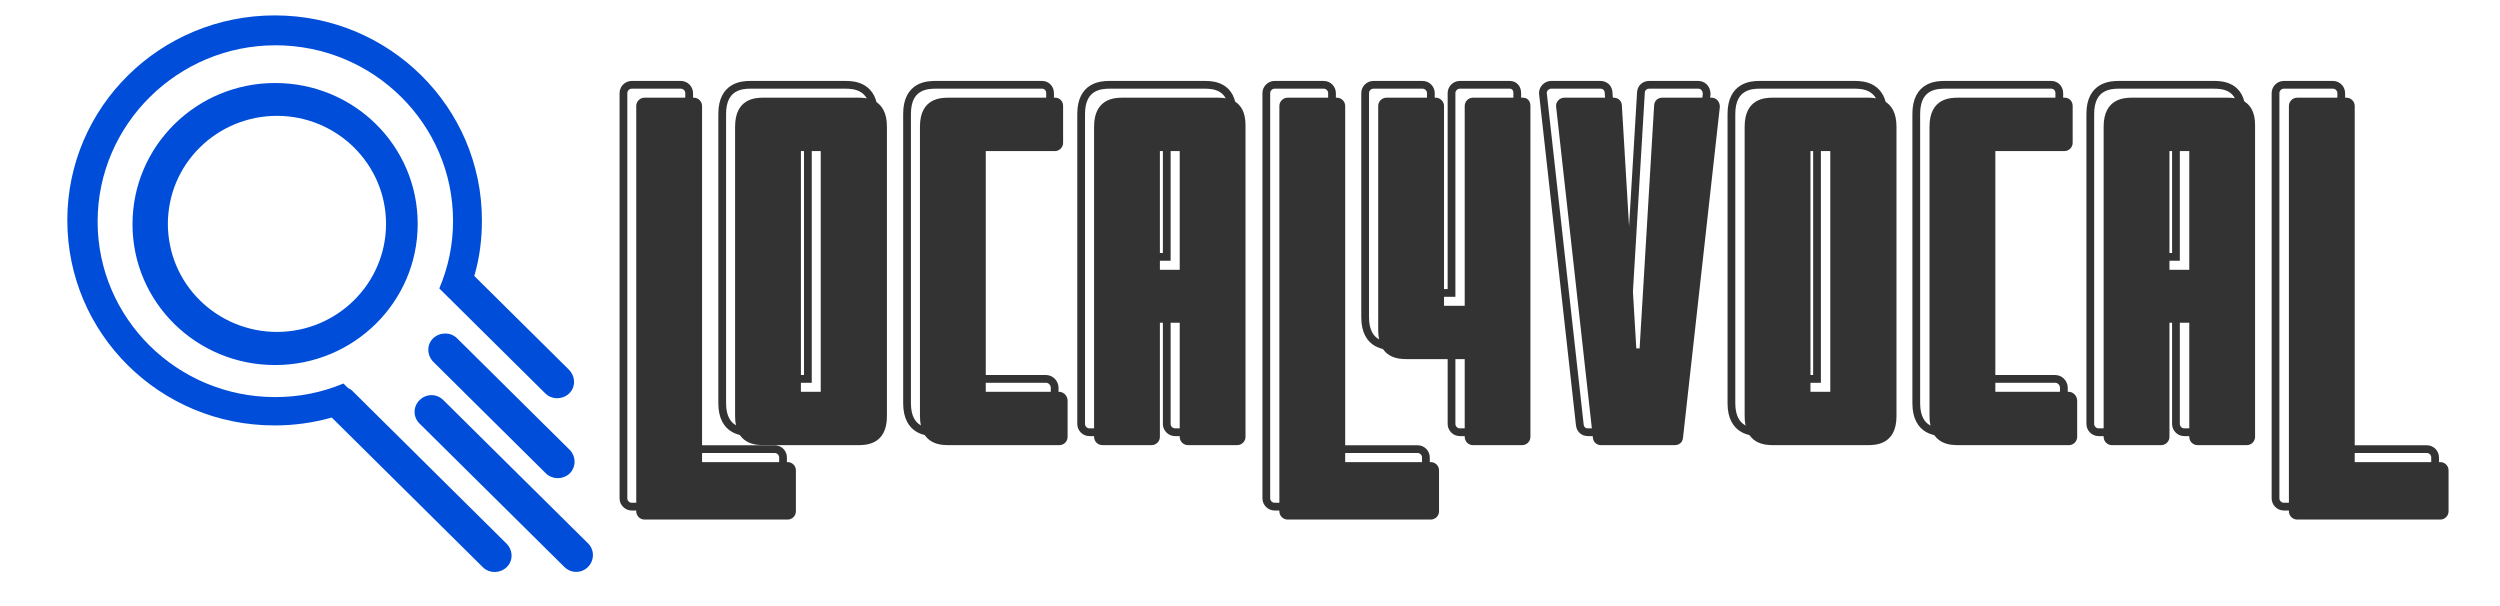 <?xml version="1.0" encoding="UTF-8"?>
<svg xmlns="http://www.w3.org/2000/svg" xmlns:xlink="http://www.w3.org/1999/xlink" width="123.75pt" height="30pt" viewBox="0 0 123.75 30" version="1.2">
<defs>
<g>
<symbol overflow="visible" id="glyph0-0">
<path style="stroke:none;" d="M 3.871 -16.789 C 3.871 -17.012 3.684 -17.199 3.461 -17.199 L 1.023 -17.199 C 0.797 -17.199 0.613 -17.012 0.613 -16.789 L 0.613 3.277 C 0.613 3.5 0.797 3.684 1.023 3.684 L 8.109 3.684 C 8.332 3.684 8.516 3.5 8.516 3.277 L 8.516 1.25 C 8.516 1.023 8.332 0.84 8.109 0.84 L 3.871 0.84 Z M 3.871 -16.789 "/>
</symbol>
<symbol overflow="visible" id="glyph0-1">
<path style="stroke:none;" d="M 0.613 -1.434 C 0.613 -0.02 1.66 0 2.027 0 L 6.715 0 C 7.082 0 8.129 -0.02 8.129 -1.434 L 8.129 -15.766 C 8.129 -17.176 7.082 -17.199 6.715 -17.199 L 2.008 -17.199 C 1.617 -17.199 0.613 -17.156 0.613 -15.766 Z M 4.852 -2.641 L 3.871 -2.641 L 3.871 -14.555 L 4.852 -14.555 Z M 4.852 -2.641 "/>
</symbol>
<symbol overflow="visible" id="glyph0-2">
<path style="stroke:none;" d="M 0.613 -1.434 C 0.613 0 1.68 0 2.047 0 L 7.516 0 C 7.738 0 7.922 -0.184 7.922 -0.41 L 7.922 -2.23 C 7.902 -2.457 7.719 -2.641 7.492 -2.641 L 3.871 -2.641 L 3.871 -14.555 L 7.289 -14.555 C 7.516 -14.555 7.699 -14.742 7.699 -14.965 L 7.699 -16.789 C 7.699 -17.035 7.516 -17.199 7.309 -17.199 L 2.047 -17.199 C 1.68 -17.199 0.613 -17.199 0.613 -15.766 Z M 0.613 -1.434 "/>
</symbol>
<symbol overflow="visible" id="glyph0-3">
<path style="stroke:none;" d="M 2.027 -17.199 C 1.66 -17.199 0.613 -17.176 0.613 -15.766 L 0.613 -0.41 C 0.613 -0.184 0.797 0 1.023 0 L 3.461 0 C 3.684 0 3.871 -0.184 3.871 -0.41 L 3.871 -6.059 L 4.852 -6.059 L 4.852 -0.41 C 4.852 -0.184 5.035 0 5.262 0 L 7.699 0 C 7.922 0 8.109 -0.184 8.109 -0.41 L 8.109 -15.848 C 8.109 -17.176 7.105 -17.199 6.734 -17.199 Z M 3.871 -14.555 L 4.852 -14.555 L 4.852 -8.68 L 3.871 -8.68 Z M 3.871 -14.555 "/>
</symbol>
<symbol overflow="visible" id="glyph0-4">
<path style="stroke:none;" d="M 0.613 -5.691 C 0.613 -4.258 1.68 -4.258 2.047 -4.258 L 4.895 -4.258 L 4.895 -0.41 C 4.895 -0.184 5.078 0 5.301 0 L 7.738 0 C 7.965 0 8.148 -0.184 8.148 -0.41 L 8.148 -16.789 C 8.148 -17.055 7.984 -17.199 7.781 -17.199 L 5.301 -17.199 C 5.078 -17.199 4.895 -17.012 4.895 -16.789 L 4.895 -6.898 L 3.871 -6.898 L 3.871 -16.789 C 3.871 -17.012 3.684 -17.199 3.461 -17.199 L 1.023 -17.199 C 0.797 -17.199 0.613 -17.012 0.613 -16.789 Z M 0.613 -5.691 "/>
</symbol>
<symbol overflow="visible" id="glyph0-5">
<path style="stroke:none;" d="M 0.613 -17.199 C 0.391 -17.199 0.203 -17.012 0.203 -16.789 L 2.027 -0.367 C 2.047 -0.145 2.211 0 2.438 0 L 6.082 0 C 6.305 0 6.469 -0.145 6.488 -0.367 L 8.312 -16.746 C 8.312 -17.012 8.129 -17.199 7.902 -17.199 L 5.465 -17.199 C 5.242 -17.199 5.078 -17.055 5.059 -16.828 L 4.34 -4.789 L 4.176 -4.789 L 3.461 -16.828 C 3.441 -17.055 3.277 -17.199 3.051 -17.199 Z M 0.613 -17.199 "/>
</symbol>
</g>
<clipPath id="clip1">
  <path d="M 3.285 0.762 L 29.465 0.762 L 29.465 28.398 L 3.285 28.398 Z M 3.285 0.762 "/>
</clipPath>
<clipPath id="clip2">
  <path d="M 113 4 L 121.633 4 L 121.633 26 L 113 26 Z M 113 4 "/>
</clipPath>
<clipPath id="clip3">
  <path d="M 28 2 L 121.633 2 L 121.633 28 L 28 28 Z M 28 2 "/>
</clipPath>
</defs>
<g id="surface1">
<g clip-path="url(#clip1)" clip-rule="nonzero">
<path style=" stroke:none;fill-rule:evenodd;fill:rgb(0%,30.199%,85.489%);fill-opacity:1;" d="M 22.621 16.742 C 22.305 16.43 21.777 16.43 21.445 16.742 C 21.113 17.059 21.129 17.578 21.445 17.906 L 27.023 23.434 C 27.344 23.746 27.871 23.746 28.203 23.434 C 28.52 23.117 28.52 22.598 28.203 22.27 Z M 13.617 4.109 C 9.727 4.109 6.559 7.227 6.559 11.098 C 6.559 14.965 9.723 18.07 13.617 18.07 C 17.512 18.07 20.676 14.949 20.676 11.082 C 20.676 7.215 17.523 4.109 13.617 4.109 Z M 13.707 16.43 C 13.355 16.43 13.004 16.395 12.656 16.328 C 12.309 16.258 11.969 16.156 11.641 16.023 C 11.312 15.887 11.004 15.723 10.707 15.527 C 10.414 15.332 10.141 15.113 9.891 14.863 C 9.641 14.617 9.414 14.344 9.219 14.055 C 9.02 13.762 8.855 13.453 8.719 13.129 C 8.582 12.805 8.48 12.469 8.414 12.125 C 8.344 11.781 8.309 11.434 8.309 11.082 C 8.309 10.73 8.344 10.383 8.414 10.039 C 8.48 9.695 8.582 9.359 8.719 9.035 C 8.855 8.711 9.02 8.402 9.219 8.109 C 9.414 7.82 9.641 7.547 9.891 7.301 C 10.141 7.051 10.414 6.832 10.707 6.637 C 11.004 6.441 11.312 6.277 11.641 6.141 C 11.969 6.008 12.309 5.906 12.656 5.836 C 13.004 5.77 13.355 5.734 13.707 5.734 C 16.68 5.734 19.109 8.125 19.109 11.082 C 19.109 14.039 16.68 16.43 13.707 16.43 Z M 29.109 26.898 L 21.945 19.805 C 21.617 19.477 21.102 19.477 20.77 19.805 C 20.438 20.133 20.438 20.641 20.77 20.969 L 27.934 28.062 C 28.266 28.391 28.781 28.391 29.109 28.062 C 29.43 27.734 29.43 27.211 29.109 26.898 Z M 17.453 19.355 C 17.387 19.293 17.312 19.242 17.227 19.207 L 17 18.984 C 15.922 19.434 14.793 19.656 13.621 19.656 C 8.766 19.656 4.832 15.758 4.832 10.965 C 4.832 6.172 8.785 2.242 13.637 2.242 C 18.488 2.242 22.426 6.141 22.426 10.934 C 22.426 12.094 22.199 13.207 21.746 14.277 L 26.996 19.477 C 27.312 19.789 27.84 19.789 28.172 19.477 C 28.504 19.16 28.488 18.641 28.172 18.309 L 23.477 13.66 C 23.738 12.781 23.855 11.855 23.855 10.914 C 23.859 5.305 19.273 0.762 13.602 0.762 C 7.934 0.762 3.332 5.289 3.332 10.902 C 3.332 16.52 7.918 21.059 13.586 21.059 C 14.551 21.059 15.496 20.93 16.422 20.668 L 23.902 28.078 C 24.219 28.391 24.746 28.391 25.078 28.078 C 25.41 27.762 25.398 27.242 25.078 26.914 L 17.449 19.355 Z M 17.453 19.355 "/>
</g>
<g style="fill:rgb(20%,20%,20%);fill-opacity:1;">
  <use xlink:href="#glyph0-0" x="30.881" y="22.034"/>
</g>
<g style="fill:rgb(20%,20%,20%);fill-opacity:1;">
  <use xlink:href="#glyph0-1" x="35.774" y="22.034"/>
</g>
<g style="fill:rgb(20%,20%,20%);fill-opacity:1;">
  <use xlink:href="#glyph0-2" x="44.925" y="22.034"/>
</g>
<g style="fill:rgb(20%,20%,20%);fill-opacity:1;">
  <use xlink:href="#glyph0-3" x="53.544" y="22.034"/>
</g>
<g style="fill:rgb(20%,20%,20%);fill-opacity:1;">
  <use xlink:href="#glyph0-0" x="62.716" y="22.034"/>
</g>
<g style="fill:rgb(20%,20%,20%);fill-opacity:1;">
  <use xlink:href="#glyph0-4" x="67.608" y="22.034"/>
</g>
<g style="fill:rgb(20%,20%,20%);fill-opacity:1;">
  <use xlink:href="#glyph0-5" x="76.821" y="22.034"/>
</g>
<g style="fill:rgb(20%,20%,20%);fill-opacity:1;">
  <use xlink:href="#glyph0-1" x="85.747" y="22.034"/>
</g>
<g style="fill:rgb(20%,20%,20%);fill-opacity:1;">
  <use xlink:href="#glyph0-2" x="94.898" y="22.034"/>
</g>
<g style="fill:rgb(20%,20%,20%);fill-opacity:1;">
  <use xlink:href="#glyph0-3" x="103.517" y="22.034"/>
</g>
<g clip-path="url(#clip2)" clip-rule="nonzero">
<g style="fill:rgb(20%,20%,20%);fill-opacity:1;">
  <use xlink:href="#glyph0-0" x="112.688" y="22.034"/>
</g>
</g>
<g clip-path="url(#clip3)" clip-rule="nonzero">
<path style="fill:none;stroke-width:0.475;stroke-linecap:butt;stroke-linejoin:miter;stroke:rgb(20%,20%,20%);stroke-opacity:1;stroke-miterlimit:4;" d="M 14.896 2.226 C 14.896 1.95 14.669 1.718 14.389 1.718 L 11.378 1.718 C 11.098 1.718 10.871 1.95 10.871 2.226 L 10.871 27.052 C 10.871 27.328 11.098 27.56 11.378 27.56 L 20.14 27.56 C 20.42 27.56 20.648 27.328 20.648 27.052 L 20.648 24.544 C 20.648 24.269 20.42 24.037 20.14 24.037 L 14.896 24.037 Z M 16.921 21.224 C 16.921 22.973 18.217 23.002 18.676 23.002 L 24.47 23.002 C 24.925 23.002 26.22 22.973 26.22 21.224 L 26.22 3.497 C 26.22 1.747 24.925 1.718 24.47 1.718 L 18.642 1.718 C 18.168 1.718 16.921 1.776 16.921 3.497 Z M 22.17 19.735 L 20.947 19.735 L 20.947 4.99 L 22.17 4.99 Z M 28.245 21.224 C 28.245 23.002 29.564 23.002 30.018 23.002 L 36.78 23.002 C 37.06 23.002 37.287 22.77 37.287 22.495 L 37.287 20.243 C 37.263 19.958 37.031 19.735 36.756 19.735 L 32.271 19.735 L 32.271 4.99 L 36.499 4.99 C 36.78 4.99 37.007 4.763 37.007 4.483 L 37.007 2.226 C 37.007 1.926 36.78 1.718 36.524 1.718 L 30.018 1.718 C 29.564 1.718 28.245 1.718 28.245 3.497 Z M 40.66 1.718 C 40.201 1.718 38.911 1.747 38.911 3.497 L 38.911 22.495 C 38.911 22.77 39.138 23.002 39.414 23.002 L 42.429 23.002 C 42.705 23.002 42.937 22.77 42.937 22.495 L 42.937 15.507 L 44.155 15.507 L 44.155 22.495 C 44.155 22.77 44.382 23.002 44.662 23.002 L 47.673 23.002 C 47.948 23.002 48.18 22.77 48.18 22.495 L 48.18 3.395 C 48.18 1.747 46.934 1.718 46.484 1.718 Z M 42.937 4.99 L 44.155 4.99 L 44.155 12.259 L 42.937 12.259 Z M 54.279 2.226 C 54.279 1.95 54.052 1.718 53.777 1.718 L 50.761 1.718 C 50.486 1.718 50.254 1.95 50.254 2.226 L 50.254 27.052 C 50.254 27.328 50.486 27.56 50.761 27.56 L 59.528 27.56 C 59.803 27.56 60.031 27.328 60.031 27.052 L 60.031 24.544 C 60.031 24.269 59.803 24.037 59.528 24.037 L 54.279 24.037 Z M 56.309 15.956 C 56.309 17.73 57.629 17.73 58.083 17.73 L 61.601 17.73 L 61.601 22.495 C 61.601 22.77 61.833 23.002 62.109 23.002 L 65.12 23.002 C 65.4 23.002 65.627 22.77 65.627 22.495 L 65.627 2.226 C 65.627 1.902 65.424 1.718 65.173 1.718 L 62.109 1.718 C 61.833 1.718 61.601 1.95 61.601 2.226 L 61.601 14.468 L 60.335 14.468 L 60.335 2.226 C 60.335 1.95 60.108 1.718 59.828 1.718 L 56.817 1.718 C 56.536 1.718 56.309 1.95 56.309 2.226 Z M 67.705 1.718 C 67.43 1.718 67.198 1.95 67.198 2.226 L 69.459 22.543 C 69.484 22.819 69.682 23.002 69.957 23.002 L 74.471 23.002 C 74.751 23.002 74.95 22.819 74.974 22.543 L 77.231 2.279 C 77.231 1.95 77.004 1.718 76.723 1.718 L 73.712 1.718 C 73.432 1.718 73.229 1.902 73.205 2.178 L 72.316 17.077 L 72.118 17.077 L 71.223 2.178 C 71.199 1.902 70.996 1.718 70.721 1.718 Z M 78.748 21.224 C 78.748 22.973 80.043 23.002 80.503 23.002 L 86.297 23.002 C 86.751 23.002 88.047 22.973 88.047 21.224 L 88.047 3.497 C 88.047 1.747 86.751 1.718 86.297 1.718 L 80.469 1.718 C 79.995 1.718 78.748 1.776 78.748 3.497 Z M 83.992 19.735 L 82.774 19.735 L 82.774 4.99 L 83.992 4.99 Z M 90.072 21.224 C 90.072 23.002 91.391 23.002 91.845 23.002 L 98.606 23.002 C 98.882 23.002 99.114 22.77 99.114 22.495 L 99.114 20.243 C 99.09 19.958 98.858 19.735 98.582 19.735 L 94.097 19.735 L 94.097 4.99 L 98.326 4.99 C 98.606 4.99 98.834 4.763 98.834 4.483 L 98.834 2.226 C 98.834 1.926 98.606 1.718 98.35 1.718 L 91.845 1.718 C 91.391 1.718 90.072 1.718 90.072 3.497 Z M 102.487 1.718 C 102.028 1.718 100.733 1.747 100.733 3.497 L 100.733 22.495 C 100.733 22.77 100.965 23.002 101.24 23.002 L 104.256 23.002 C 104.532 23.002 104.759 22.77 104.759 22.495 L 104.759 15.507 L 105.981 15.507 L 105.981 22.495 C 105.981 22.77 106.209 23.002 106.484 23.002 L 109.5 23.002 C 109.775 23.002 110.007 22.77 110.007 22.495 L 110.007 3.395 C 110.007 1.747 108.76 1.718 108.311 1.718 Z M 104.759 4.99 L 105.981 4.99 L 105.981 12.259 L 104.759 12.259 Z M 116.106 2.226 C 116.106 1.95 115.879 1.718 115.599 1.718 L 112.588 1.718 C 112.312 1.718 112.081 1.95 112.081 2.226 L 112.081 27.052 C 112.081 27.328 112.312 27.56 112.588 27.56 L 121.35 27.56 C 121.63 27.56 121.857 27.328 121.857 27.052 L 121.857 24.544 C 121.857 24.269 121.63 24.037 121.35 24.037 L 116.106 24.037 Z M 116.106 2.226 " transform="matrix(0.808,0,0,0.808,22.077,2.81)"/>
</g>
</g>
</svg>
